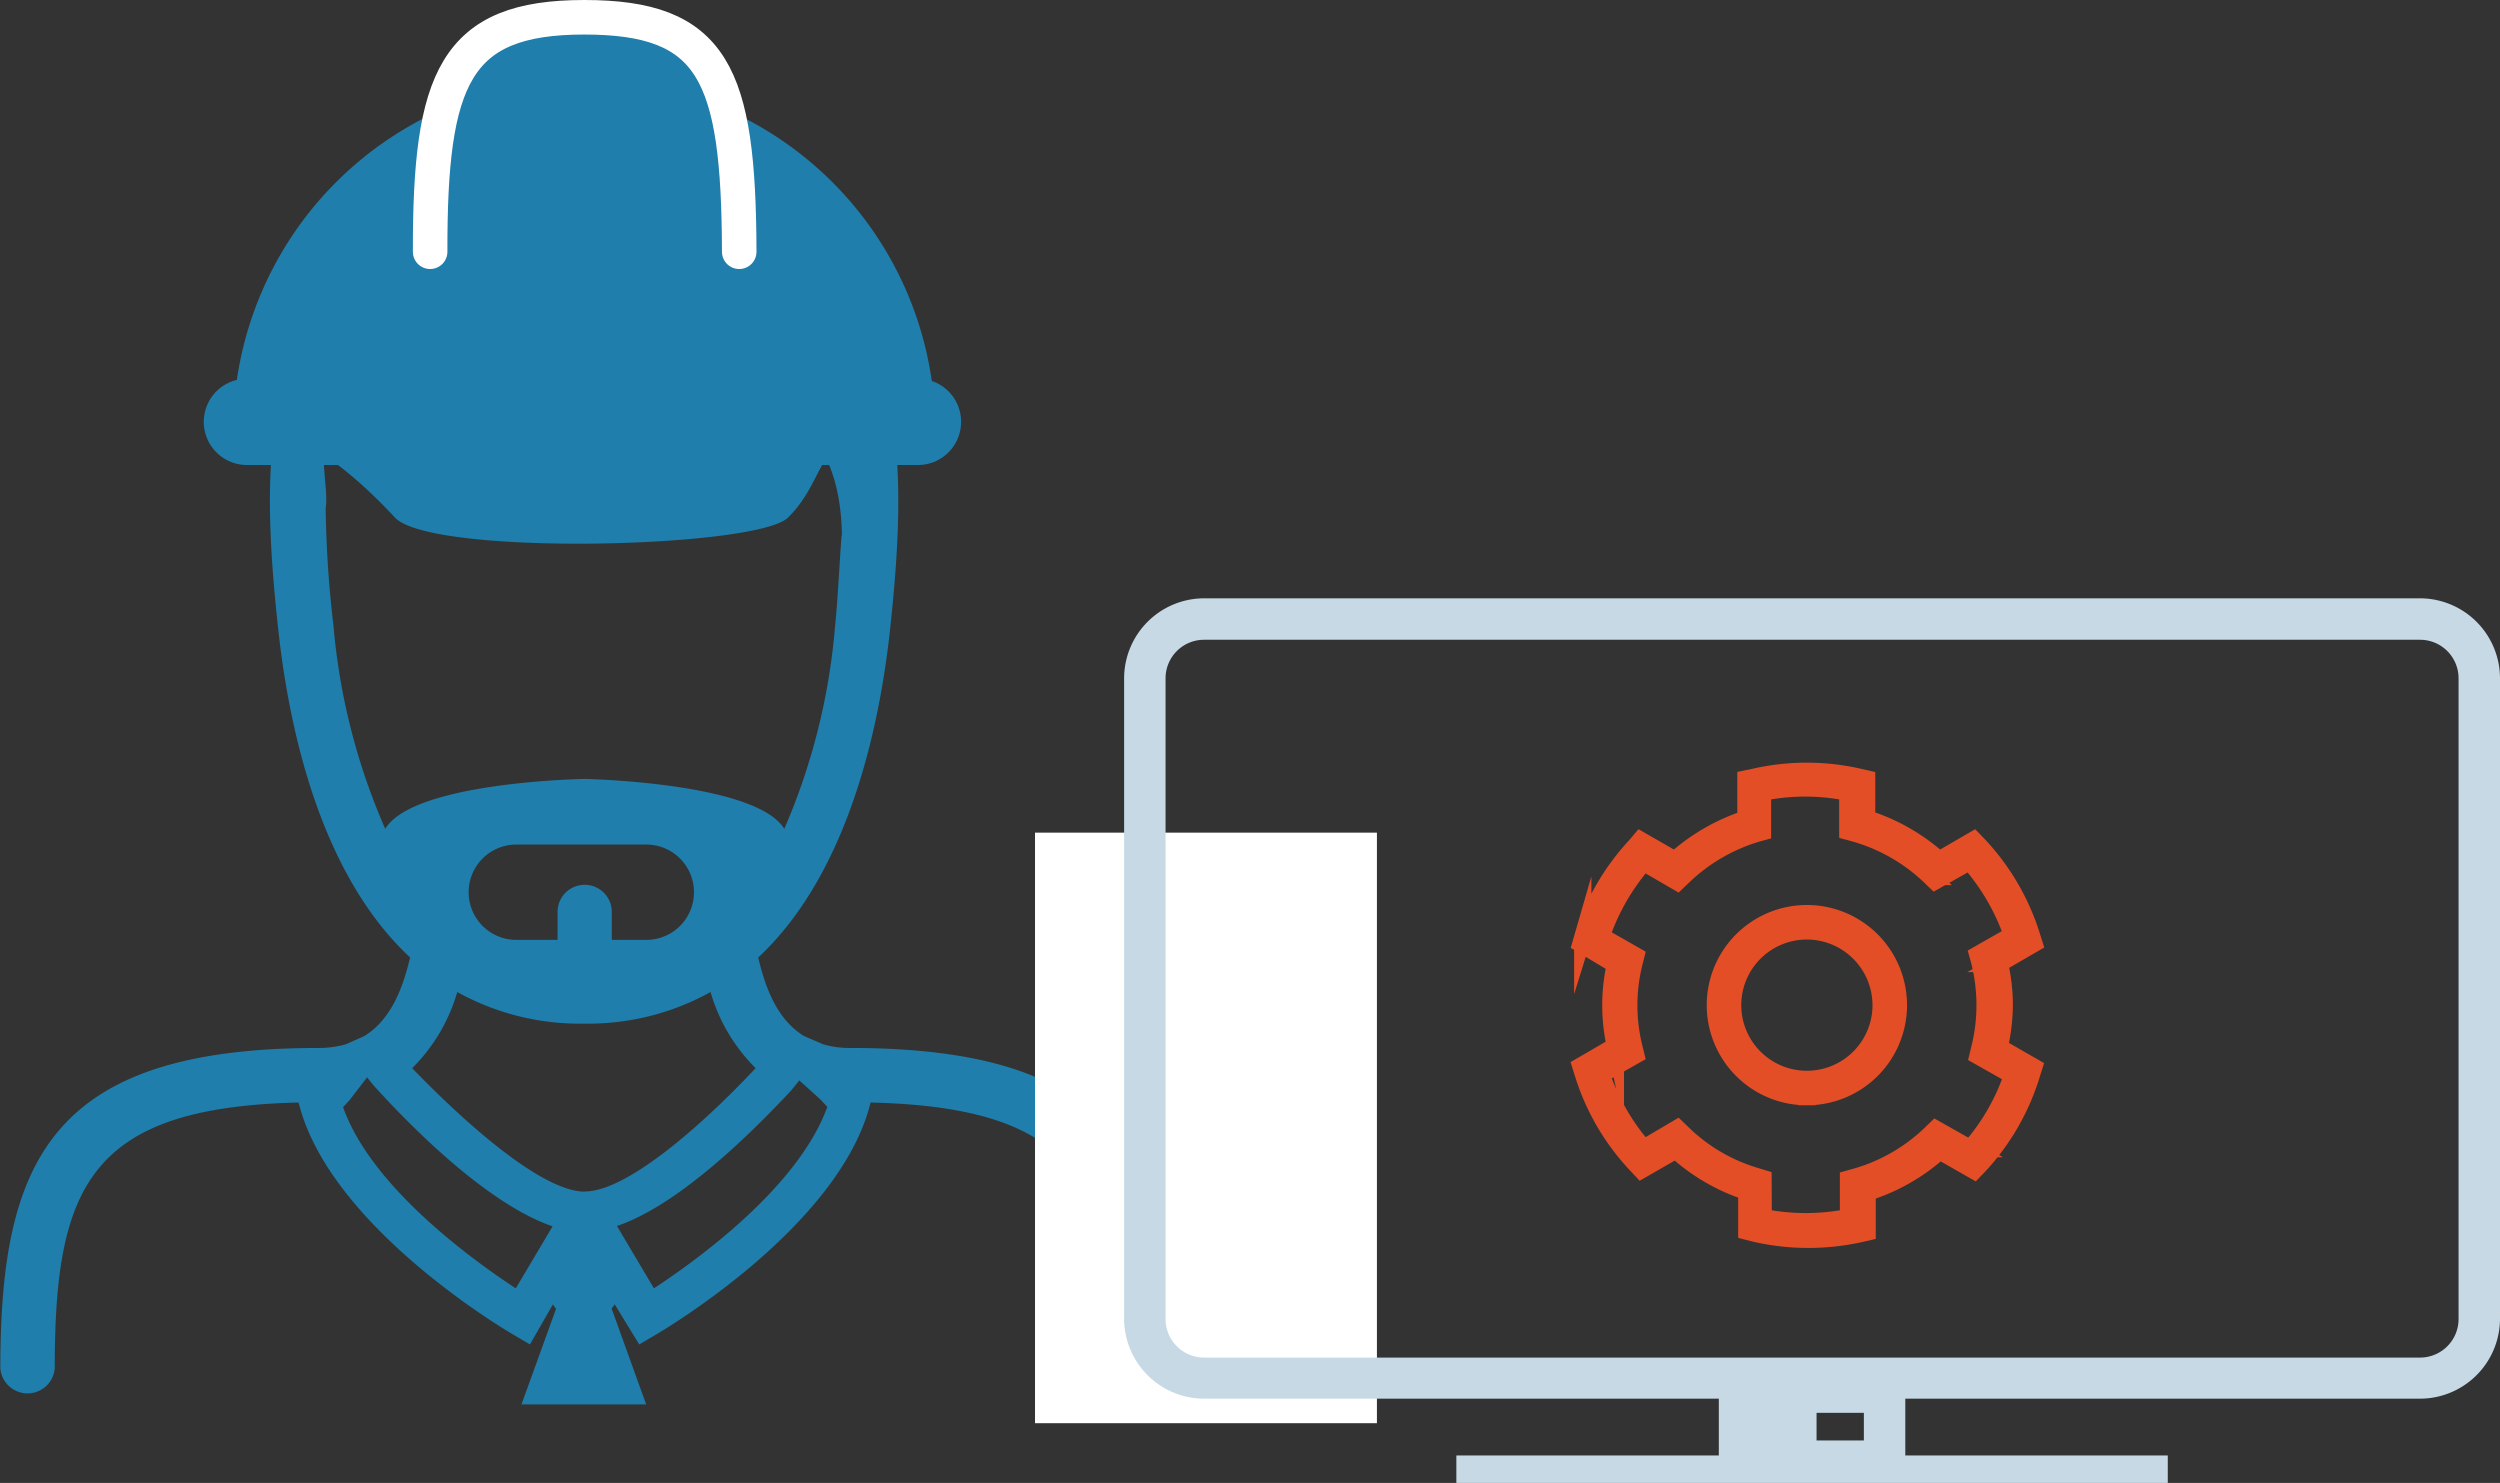 <svg xmlns="http://www.w3.org/2000/svg" viewBox="0 0 144.78 85.88"><rect x="0" y="0" width="144.78" height="85.88" fill="#333333" stroke="none"/><defs><style>.cls-1{isolation:isolate;}.cls-2{opacity:0.7;}.cls-3{mix-blend-mode:multiply;}.cls-4,.cls-7{fill:#1f7eab;}.cls-5{fill:#fff;}.cls-6{fill:#c6d9e5;}.cls-7{stroke:#fff;stroke-width:2px;}.cls-7,.cls-8{stroke-linecap:round;stroke-linejoin:round;}.cls-8{fill:none;stroke:#1f7eab;stroke-width:5px;}.cls-9{fill:#e34e26;stroke:#e34e26;stroke-miterlimit:10;}</style></defs><title>Fichier 17</title><g class="cls-1"><g id="Calque_2" data-name="Calque 2"><g id="Mode_Isolation" data-name="Mode Isolation"><path class="cls-4" d="M44.85,74.61,42.71,71c3.36-1.14,7.33-4.89,10.09-7.85l.47-.58,1.22,1.1.4.43C53.21,68.78,47.23,73.05,44.85,74.61Zm-4-5.6c-2.35,0-6.55-3.58-10-7.15a10.18,10.18,0,0,0,2.61-4.41,14.61,14.61,0,0,0,7.34,1.83,14.6,14.6,0,0,0,7.33-1.83,10.18,10.18,0,0,0,2.61,4.41C47.39,65.43,43.19,69,40.85,69Zm-4,5.6c-2.38-1.56-8.36-5.83-10-10.49l.39-.43,1-1.3a9.46,9.46,0,0,0,.66.78c2.75,3,6.73,6.7,10.08,7.85Zm4-23.37a1.57,1.57,0,0,0-1.58,1.57v1.62H36.88a2.76,2.76,0,0,1,0-5.52h7.53a2.76,2.76,0,0,1,0,5.52h-2V52.81A1.57,1.57,0,0,0,40.85,51.24ZM29.29,48a37.23,37.23,0,0,1-3-11.79,64.46,64.46,0,0,1-.45-6.75c.23-1.55-.86-4.46.93-5.9l2.78-1.75a5.22,5.22,0,0,0,1.19,1.52h0c3.61,2.84,25-7.83,25,7.94,0-1.48-.2,3.13-.4,5A37.23,37.23,0,0,1,52.4,48c-1.65-2.7-11.55-2.89-11.55-2.89S30.94,45.26,29.29,48ZM56.23,60.69a5.42,5.42,0,0,1-1.57-.21L53.54,60c-1.52-.94-2.22-2.71-2.65-4.55,5.18-4.83,7-13.19,7.63-18.94.91-8.37.8-14.75-2.71-18.67-2-2.2-4.92-3.52-9.23-4.09a33.9,33.9,0,0,0-5.77-.46,33.84,33.84,0,0,0-6,.49c-4.16.59-7,1.91-9,4.06-3.52,3.92-3.63,10.3-2.71,18.67.63,5.75,2.44,14.11,7.63,18.94-.43,1.82-1.12,3.6-2.65,4.55L27,60.48a5.79,5.79,0,0,1-1.57.21C9.93,60.69,7,67.21,7,79.24a1.58,1.58,0,0,0,3.15,0c0-10.52,2-15.11,14.12-15.39l.08.29c1.94,7,11.89,12.88,12.32,13.13l1,.59L39,75.54l.18.26-2,5.53h7.22l-2-5.55.18-.24L44,77.86l1-.59c.42-.25,10.38-6.12,12.32-13.13l.08-.29c12.12.28,14.12,4.87,14.12,15.39a1.58,1.58,0,0,0,3.15,0C74.71,67.21,71.76,60.69,56.23,60.69Z" transform="translate(-6.98)"/><rect class="cls-5" x="59.94" y="48.22" width="19.8" height="34.2"/><path class="cls-6" d="M72.08,76.39V39.28a4.64,4.64,0,0,1,4.63-4.63h70.42a4.64,4.64,0,0,1,4.63,4.63V76.39A4.64,4.64,0,0,1,147.13,81H76.71A4.64,4.64,0,0,1,72.08,76.39Zm4.63-39.34a2.23,2.23,0,0,0-2.23,2.23V76.39a2.23,2.23,0,0,0,2.23,2.23h70.42a2.23,2.23,0,0,0,2.23-2.23V39.28a2.23,2.23,0,0,0-2.23-2.23Z" transform="translate(-6.98)"/><path class="cls-6" d="M106.52,79.42h10.8v6.4h-10.8Zm8.4,2.4h-2.74v1.6h2.74Z" transform="translate(-6.98)"/><rect class="cls-6" x="91.32" y="84.28" width="41.2" height="1.6" transform="translate(216.86 170.17) rotate(-180)"/><path class="cls-4" d="M61.14,24.48a20.33,20.33,0,0,0-40.65,0c3.18,0,6.38,2.29,9.36,5.49,2.09,2.25,21,1.78,22.77,0C55.37,27.23,53.61,24.48,61.14,24.48Z" transform="translate(-6.98)"/><path class="cls-7" d="M49.79,14.58C49.76,4.24,48.3,1,40.81,1s-8.94,3.51-8.92,13.58" transform="translate(-6.98)"/><line class="cls-8" x1="14.3" y1="24.43" x2="53.16" y2="24.43"/><g id="Mode_Isolation-2" data-name="Mode Isolation"><path class="cls-9" d="M111.63,71.77a13.54,13.54,0,0,1-3.1-.37l-.39-.1V69a11.3,11.3,0,0,1-4.11-2.4l-2,1.15-.27-.29a13.51,13.51,0,0,1-3.11-5.34l-.12-.38,2-1.16a10.74,10.74,0,0,1,0-4.72l-2-1.2.11-.38a13.8,13.8,0,0,1,3.07-5.3l.27-.32,2,1.15a11.54,11.54,0,0,1,4.11-2.38V45.11l.44-.09a13.63,13.63,0,0,1,6.16,0l.39.09v2.3a11.5,11.5,0,0,1,4.2,2.4l2-1.16.27.28a13.59,13.59,0,0,1,3.1,5.33l.12.38-2,1.16a10.54,10.54,0,0,1,.28,2.43,11.52,11.52,0,0,1-.29,2.42l2,1.15-.12.38a13.62,13.62,0,0,1-3.06,5.33l-.27.28-2-1.14a11.36,11.36,0,0,1-4.2,2.4v2.3l-.39.09A13.88,13.88,0,0,1,111.63,71.77Zm-2.54-1.26a12.83,12.83,0,0,0,4.94,0V68.28l.36-.1a10.32,10.32,0,0,0,4.42-2.53l.27-.26,2,1.13a12.46,12.46,0,0,0,2.45-4.25l-2-1.13.09-.37a10.4,10.4,0,0,0,0-5.12l-.1-.36,2-1.14a12.78,12.78,0,0,0-2.48-4.26l-2,1.13-.27-.26a10.47,10.47,0,0,0-4.41-2.52l-.37-.1V45.88a12.45,12.45,0,0,0-4.94,0v2.29l-.36.1a10.51,10.51,0,0,0-4.3,2.54l-.27.26-1.95-1.13a12.81,12.81,0,0,0-2.46,4.28l2,1.14-.09.36a10.08,10.08,0,0,0,0,5l.09.37-2,1.13a12.79,12.79,0,0,0,2.46,4.28l1.95-1.15.27.26a10.21,10.21,0,0,0,4.33,2.53l.36.11Zm2.53-7a5.3,5.3,0,1,1,5.3-5.3h0A5.3,5.3,0,0,1,111.62,63.51Zm0-9.6a4.3,4.3,0,1,0,4.3,4.3h0A4.31,4.31,0,0,0,111.62,53.91Z" transform="translate(-6.98)"/></g></g></g></g></svg>